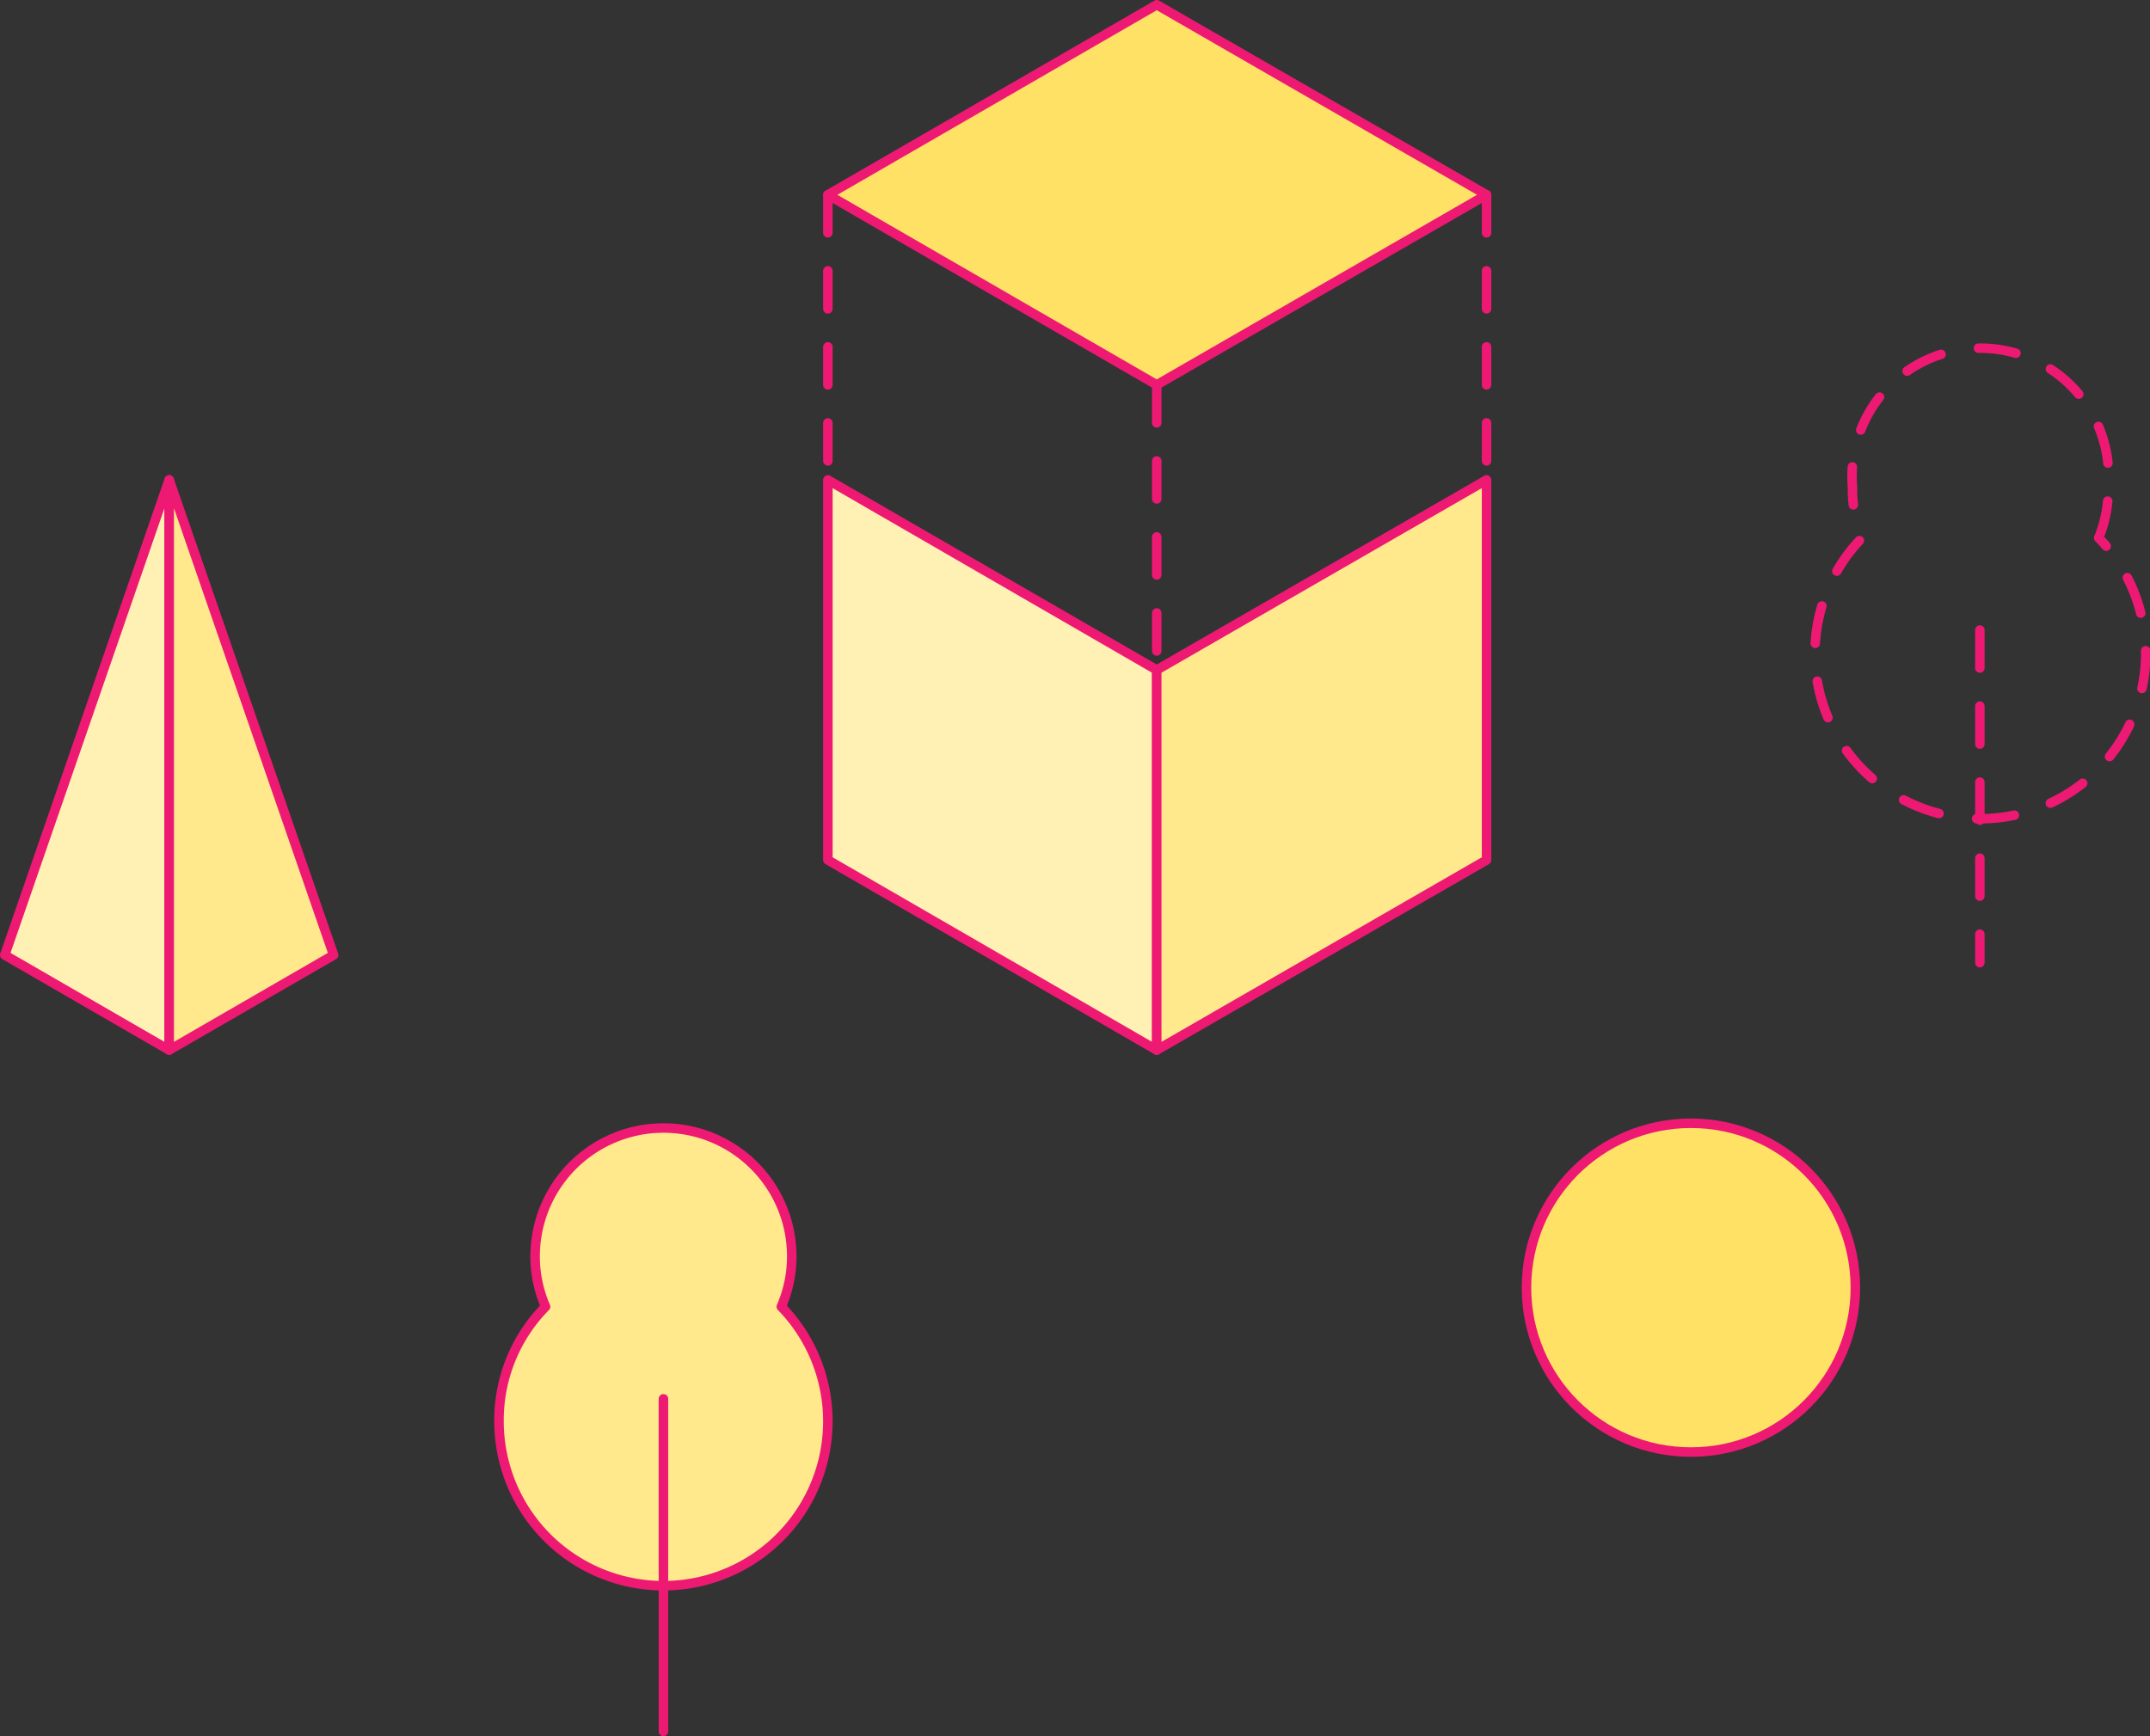 <svg xmlns="http://www.w3.org/2000/svg" viewBox="0 0 226.2 182.7"><rect x="0" y="0" width="226.2" height="182.7" fill="#333333" stroke="none"/><defs><style>.cls-1{fill:#ffe98c;}.cls-1,.cls-2,.cls-3,.cls-4,.cls-5{stroke:#ed1973;stroke-linecap:round;stroke-linejoin:round;}.cls-2{fill:#b8aef8;}.cls-3{fill:none;stroke-dasharray:4 4;}.cls-4{fill:#ffe166;}.cls-5{fill:#fff1b3;}</style></defs><title>Asset 5abstract</title><g id="Layer_2" data-name="Layer 2"><g id="letters"><path class="cls-1" d="M82.2,137.5a13.2,13.2,0,0,0,1.1-5.3,13.5,13.5,0,0,0-27,0,13.2,13.2,0,0,0,1.1,5.3,17,17,0,0,0-4.9,12.1,17.3,17.3,0,1,0,29.7-12.1Z"/><line class="cls-2" x1="69.8" y1="147.2" x2="69.8" y2="182.2"/><path class="cls-3" d="M220.8,56.6a13.2,13.2,0,0,0,1-5.3,13.5,13.5,0,1,0-26.9,0,13.2,13.2,0,0,0,1,5.3,17.4,17.4,0,1,0,24.9,0Z"/><line class="cls-3" x1="208.3" y1="66.3" x2="208.3" y2="101.3"/><polygon class="cls-4" points="121.7 0.5 87.1 20.5 121.7 40.5 156.4 20.5 121.7 0.5"/><polygon class="cls-5" points="87.1 50.5 87.1 90.5 121.7 110.5 121.7 70.5 87.1 50.5"/><polygon class="cls-1" points="156.4 50.5 121.7 70.5 121.7 110.5 156.4 90.5 156.4 50.5"/><line class="cls-3" x1="87.1" y1="20.5" x2="87.1" y2="50.5"/><line class="cls-3" x1="121.7" y1="40.5" x2="121.7" y2="70.5"/><line class="cls-3" x1="156.4" y1="20.5" x2="156.4" y2="50.5"/><circle class="cls-4" cx="177.9" cy="135.5" r="17.3"/><polygon class="cls-5" points="17.8 50.5 0.5 100.5 17.8 110.5 17.8 50.5"/><polygon class="cls-1" points="17.8 50.5 35.1 100.5 17.8 110.5 17.8 50.5"/></g></g></svg>